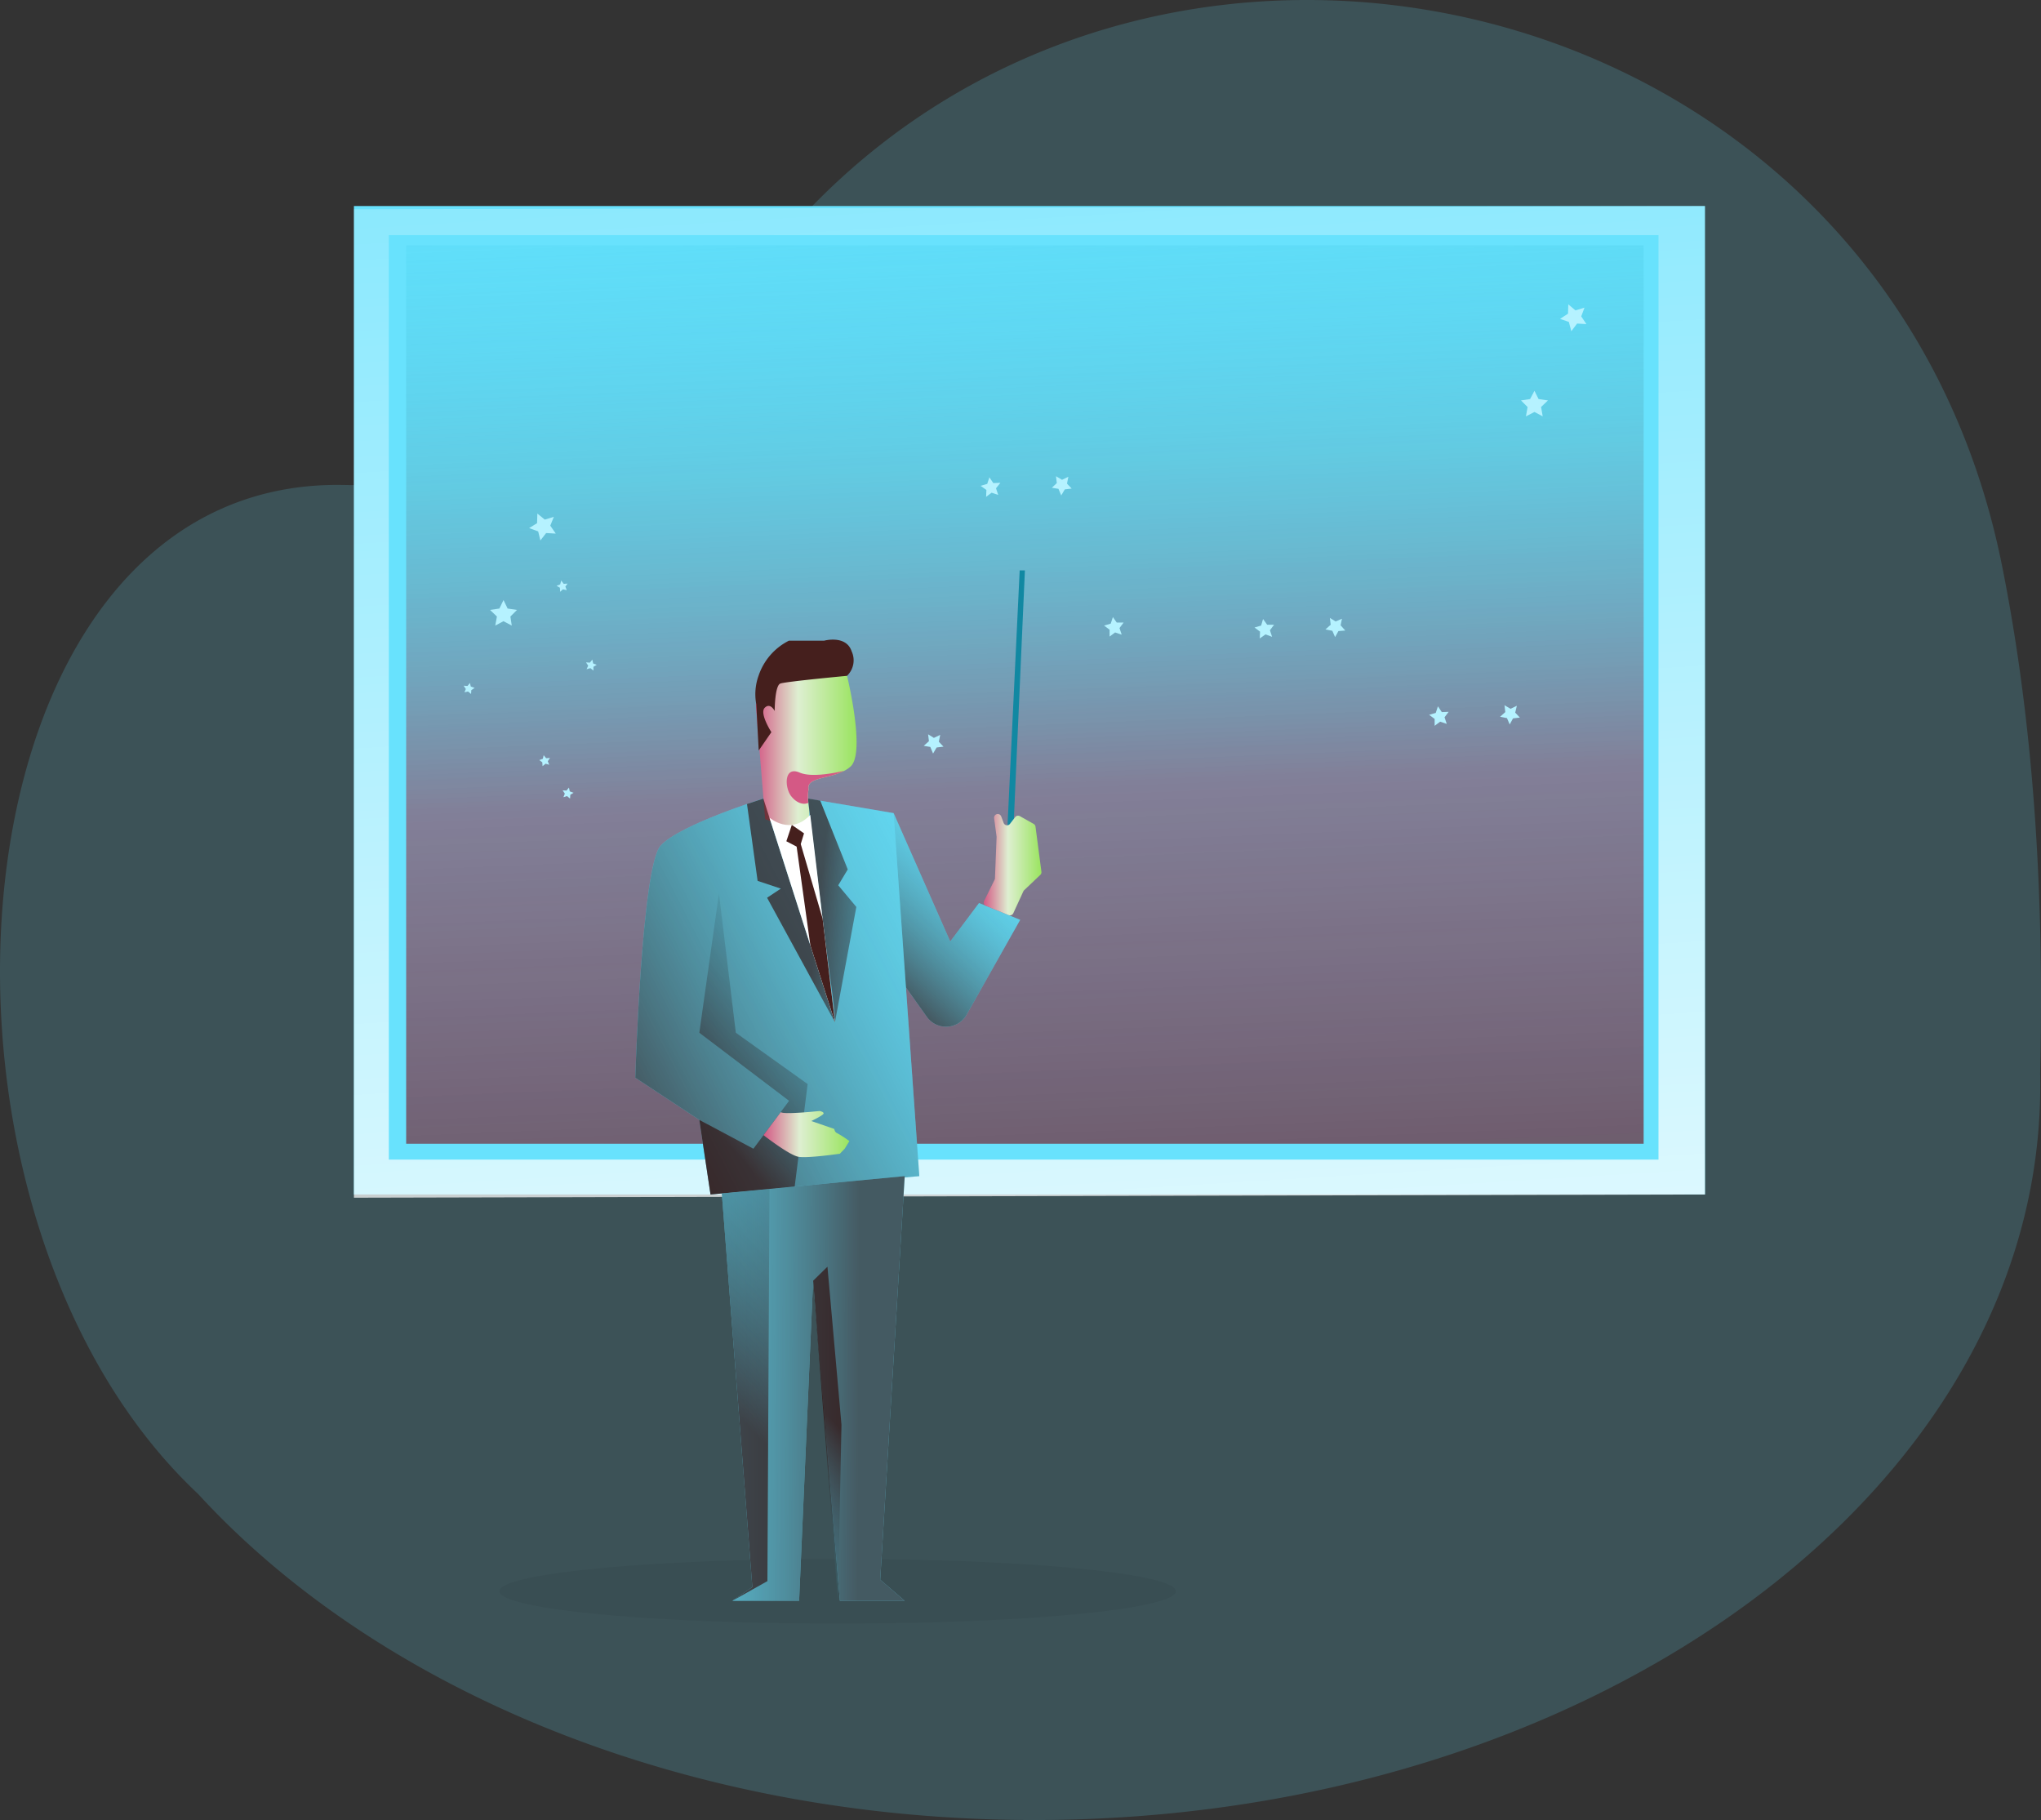 <svg xmlns="http://www.w3.org/2000/svg" xmlns:xlink="http://www.w3.org/1999/xlink" viewBox="0 0 667.78 595.4" id="BusinessmangivingPresentation">
  <rect x="0" y="0" width="667.78" height="595.4" fill="#333333" stroke="none"/>
  <defs>
    <linearGradient id="c" x1="315.97" x2="357.05" y1="-109.16" y2="558.37" gradientUnits="userSpaceOnUse">
      <stop offset=".02" stop-color="#ffffff" stop-opacity="0" class="stopColorffffff svgShape"></stop>
      <stop offset="1" stop-color="#ffffff" class="stopColorffffff svgShape"></stop>
    </linearGradient>
    <linearGradient id="d" x1="326.73" x2="354.88" y1="16.96" y2="705.02" gradientUnits="userSpaceOnUse">
      <stop offset=".01" stop-color="#68e2fd" stop-opacity="0" class="stopColor68e1fd svgShape"></stop>
      <stop offset=".03" stop-color="#26d7fe" stop-opacity=".04" class="stopColor66daf6 svgShape"></stop>
      <stop offset=".19" stop-color="#58aabc" stop-opacity=".39" class="stopColor58a1bc svgShape"></stop>
      <stop offset=".35" stop-color="#8f4d65" stop-opacity=".66" class="stopColor4d758f svgShape"></stop>
      <stop offset=".53" stop-color="#6f4554" stop-opacity=".85" class="stopColor45566f svgShape"></stop>
      <stop offset=".73" stop-color="#d85b53" stop-opacity=".96" class="stopColor40435c svgShape"></stop>
      <stop offset=".99" stop-color="#563f3d" class="stopColor3f3d56 svgShape"></stop>
    </linearGradient>
    <linearGradient id="a" x1="327.9" x2="410.78" y1="350.72" y2="259.5" gradientUnits="userSpaceOnUse">
      <stop offset=".36" stop-color="#2e0300" class="stopColor00272e svgShape"></stop>
      <stop offset=".75" stop-color="#3f8fa1" stop-opacity=".25" class="stopColor3f80a1 svgShape"></stop>
      <stop offset="1" stop-color="#69d4eb" stop-opacity="0" class="stopColor69b9eb svgShape"></stop>
    </linearGradient>
    <linearGradient xlink:href="#a" id="e" x1="181.26" x2="449.44" y1="406.28" y2="267.89"></linearGradient>
    <linearGradient id="b" x1="317.72" x2="350.73" y1="243.72" y2="243.72" gradientUnits="userSpaceOnUse">
      <stop offset="0" stop-color="#d45985" class="stopColorecc4d7 svgShape"></stop>
      <stop offset=".42" stop-color="#deefd1" class="stopColorefd4d1 svgShape"></stop>
      <stop offset="1" stop-color="#9ae45f" class="stopColorf2eac9 svgShape"></stop>
    </linearGradient>
    <linearGradient xlink:href="#a" id="f" x1="351.37" x2="155.38" y1="454.66" y2="453.62"></linearGradient>
    <linearGradient xlink:href="#a" id="g" x1="302.81" x2="224.09" y1="438.41" y2="517.64"></linearGradient>
    <linearGradient xlink:href="#b" id="h" x1="392.34" x2="411.22" y1="282.87" y2="282.87"></linearGradient>
    <linearGradient xlink:href="#a" id="i" x1="180.83" x2="304.89" y1="400.1" y2="288.9"></linearGradient>
    <linearGradient id="j" x1="228.51" x2="337.34" y1="294.44" y2="305.6" gradientUnits="userSpaceOnUse">
      <stop offset=".36" stop-color="#2e0300" class="stopColor00272e svgShape"></stop>
      <stop offset=".75" stop-color="#3f8fa1" stop-opacity=".25" class="stopColor3f80a1 svgShape"></stop>
      <stop offset=".77" stop-color="#4294a6" stop-opacity=".06" class="stopColor4284a6 svgShape"></stop>
      <stop offset="1" stop-color="#69d4eb" stop-opacity="0" class="stopColor69b9eb svgShape"></stop>
    </linearGradient>
    <linearGradient xlink:href="#a" id="k" x1="299.06" x2="407.88" y1="293.7" y2="304.86"></linearGradient>
    <linearGradient xlink:href="#b" id="l" x1="320.28" x2="348.38" y1="370.98" y2="370.98"></linearGradient>
    <linearGradient xlink:href="#a" id="m" x1="185.37" x2="331.33" y1="508.34" y2="371.77"></linearGradient>
    <linearGradient xlink:href="#b" id="n" x1="339.62" x2="366.08" y1="258.41" y2="292.94"></linearGradient>
  </defs>
  <path fill="#68e2fd" d="M667.53 355.23c0 132.64-147.33 240.17-329.09 240.17-114.07 0-214.57-42.34-273.62-106.66-100.75-94.55-83.27-331.88 47-330.1a295.23 295.23 0 0 0 41.78-2.14c32.91-4.25 52.86-14.2 64.95-25 3-2.65 6.71-8.14 10.95-15.59C334.53-68.73 613.25-23.3 655.02 185c13.58 67.68 13.19 132.21 12.48 166.11.03 1.35.03 2.73.03 4.12Z" opacity=".18" class="color68e1fd svgShape"></path>
  <ellipse cx="274.06" cy="520.56" fill="#050000" opacity=".05" rx="110.67" ry="10.6" class="color000405 svgShape"></ellipse>
  <path fill="#68e2fd" d="M115.8 67.4h442.03v323.36H115.8V67.4z" class="color68e1fd svgShape"></path>
  <path fill="url(#c)" d="m115.8 68.46 442.03-1.06v323.36l-442.03 1.06V68.46z" style="isolation:isolate"></path>
  <path fill="#68e2fd" d="M127.22 76.92h415.41v302.43H127.22z" class="color68e1fd svgShape"></path>
  <path fill="url(#d)" d="M132.89 80.27h404.88v293.89H132.89V80.27z" style="isolation:isolate"></path>
  <path fill="#68e2fd" d="m333.78 300.92-11.46-4.69-2-.81L310.9 308l-18.52-42-13.09 33 23.95 33.63a7.73 7.73 0 0 0 13.29-1.2Z" class="color68e1fd svgShape"></path>
  <path fill="url(#a)" d="m404.25 300.92-11.46-4.69-2-.81-9.42 12.58-18.52-42-13.09 33 23.95 33.63a7.73 7.73 0 0 0 13.29-1.2Z" opacity=".61" transform="translate(-70.47)"></path>
  <path fill="#68e2fd" d="M249.76 261.24s-27.41 8.53-33.62 15.43-8.28 75.9-8.28 75.9l20.95 13.79 3.66 24.4 68.31-6-8.4-118.76-28-4.74Z" class="color68e1fd svgShape"></path>
  <path fill="url(#e)" d="M320.23 261.24s-27.41 8.53-33.62 15.43-8.28 75.9-8.28 75.9l20.95 13.79 3.66 24.4 68.31-6-8.4-118.76-28-4.74Z" opacity=".61" transform="translate(-70.47)"></path>
  <path fill="#b5f2ff" d="m164.74 196.3 1.35 2.78 3.06.45-2.16 2.16.45 2.96-2.7-1.43-2.7 1.43.54-2.96-2.25-2.16 3.06-.45 1.35-2.78zM181.21 169.08l-1.17 2.88 1.8 2.6-3.15-.18-1.89 2.43-.72-2.97-2.97-1.08 2.61-1.61.09-3.15 2.43 1.98 2.97-.9zM502.05 127.85l1.35 2.7 3.06.45-2.25 2.15.54 3.06-2.7-1.44-2.79 1.44.54-3.06-2.16-2.15 2.97-.45 1.44-2.7zM518.42 100.64l-1.07 2.87 1.7 2.52-3.05-.18-1.89 2.51-.81-3.05-2.88-.99 2.61-1.71.09-3.05 2.34 1.98 2.96-.9zM327.32 157.94l-1.44 1.8.72 2.16-2.16-.72-1.8 1.35.09-2.25-1.89-1.35 2.16-.63.72-2.15 1.26 1.88 2.34-.09zM350.63 159.83l-2.25.27-1.17 1.98-.9-2.16-2.16-.36 1.62-1.53-.27-2.24 1.98 1.17 2.07-.99-.45 2.24 1.53 1.62zM473.98 232.86l-1.35 1.79.72 2.16-2.16-.72-1.8 1.35v-2.25l-1.8-1.35 2.16-.62.72-2.16 1.26 1.89 2.25-.09zM497.28 234.74l-2.25.27-1.08 1.98-.9-2.07-2.25-.45 1.71-1.52-.27-2.25 1.98 1.17 2.07-.99-.54 2.25 1.53 1.61zM416.85 204.38l-1.35 1.8.71 2.15-2.15-.8-1.89 1.34.09-2.24-1.8-1.35 2.16-.63.63-2.15 1.35 1.88h2.25zM440.15 206.27l-2.25.18-1.08 1.97-.9-2.06-2.25-.45 1.71-1.53-.27-2.24 1.89 1.16 2.07-.89-.45 2.15 1.53 1.71zM367.63 203.66l-1.35 1.8.72 2.16-2.16-.72-1.8 1.35V206l-1.8-1.35 2.16-.63.72-2.15 1.26 1.79h2.25zM308.7 244.26l-2.25.27-1.17 1.98-.9-2.16-2.16-.36 1.71-1.52-.27-2.25 1.89 1.17 2.07-.99-.45 2.25 1.53 1.61zM184.09 258.55l1.25.08.81-.98.27 1.25 1.26.45-1.08.63-.09 1.26-.99-.81-1.17.36.45-1.17-.71-1.07zM177.88 247.05l.81.99 1.26-.09-.72 1.07.45 1.17-1.17-.36-.99.81-.09-1.26-.99-.72 1.17-.44.27-1.17zM191.73 216.69l1.26.09.81-.99.27 1.26 1.17.45-1.08.63v1.25l-.99-.81-1.26.36.54-1.16-.72-1.08zM151.69 224.32l1.26.09.81-.98.27 1.16 1.26.45-1.08.72-.09 1.26-.99-.81-1.17.27.45-1.08-.72-1.08zM183.63 189.92l.81 1.08 1.26-.09-.72.99.45 1.16-1.25-.27-.9.81-.09-1.34-1.09-.63 1.18-.45.35-1.26z" class="colorb5eaff svgShape"></path>
  <path fill="url(#b)" d="M348.71 250.81a10 10 0 0 1-2 1.35c-5.22 2.77-12.35 2.06-11.69 6a15.32 15.32 0 0 0-.05 4.5c.05.89.17 1.77.27 2.67a5.25 5.25 0 0 1-7.13 5.49l-7.3-2.86-3.06-37.47s10.61-24.43 29.87-9.43c-.03.03 6.21 25.34 1.09 29.75Z" transform="translate(-70.47)"></path>
  <path fill="#68e2fd" d="m287.99 516.78 8.02 6.91h-21.22l-8.75-104.73-4.58 104.73H239.6l6.56-4.48-9.99-128.8 15.58-1.47 44.26-4.19-8.02 132.03z" class="color68e1fd svgShape"></path>
  <path fill="url(#f)" d="m287.99 516.78 8.02 6.91h-21.22l-8.75-104.73-4.58 104.73H239.6l6.56-4.48-9.99-128.8 15.58-1.47 44.26-4.19-8.02 132.03z" opacity=".61"></path>
  <path fill="#451f1d" d="M277.12 221.09a7 7 0 0 0 1.53-8c-1.8-5.47-9-3.5-9-3.5h-11.52a19.85 19.85 0 0 0-9.89 11.32 17.92 17.92 0 0 0-.81 9.43l.81 15.18 4.14-6s-4-6.2-2.16-8 3.24 1.08 3.24 1.08 0-8.36 1.88-9 21.78-2.51 21.78-2.51Z" class="color1d3945 svgShape"></path>
  <path fill="url(#g)" d="m266.05 418.97 4.68-4.58 4.59 51.73-1.17 57.58-8.1-104.73z" opacity=".61"></path>
  <path fill="#1188a2" d="m329.21 279.11 4.41-92.51h1.71l-4.41 99.52s-1.26 2.07-1.71 0a39.08 39.08 0 0 1 0-7.01Z" class="color1167a2 svgShape"></path>
  <path fill="url(#h)" d="m395.86 287.85-3.39 6.86a1.19 1.19 0 0 0 .62 1.64l7.38 3a1.19 1.19 0 0 0 1.54-.61l3.29-7.16a1.07 1.07 0 0 1 .27-.37l5.27-5a1.2 1.2 0 0 0 .37-1l-1.94-14.79a1.22 1.22 0 0 0-.6-.89l-4.51-2.53a1.2 1.2 0 0 0-1.54.31l-1.71 2.21a1.2 1.2 0 0 1-2.07-.31l-.8-2.14a1.19 1.19 0 0 0-.89-.75 1.2 1.2 0 0 0-1.42 1.33l.8 6.05a1.48 1.48 0 0 1 0 .21l-.53 13.46a1.31 1.31 0 0 1-.14.48Z" transform="translate(-70.47)"></path>
  <path fill="url(#i)" d="m228.81 366.37 17.69 9.42 11.68-15.67-29.37-22.27 6.42-45.54 5.52 45.54 23.5 16.79-4.24 33.51-27.54 2.61-3.66-24.39z" opacity=".61"></path>
  <path fill="url(#j)" d="m249.75 261.24-5.35 1.78 3.48 25.15 7.59 2.53-4.49 2.99 22.2 40.71-23.43-73.16z" opacity=".61"></path>
  <path fill="url(#k)" d="M334.82 261.24s2.71 23 5.26 43.21c1.76 13.93 3.69 26.19 3.57 29.95l7-37.7-5.92-7.09 3.11-5.18-9-22.51Z" opacity=".61" transform="translate(-70.47)"></path>
  <path fill="#ffffff" d="M251.76 267.49s6.87 6 13.34-.92l8.08 67.83Z" class="colorffffff svgShape"></path>
  <path fill="#451f1d" d="m259.07 269.86-1.79 5.35 4.31 2.24 1.47-4.83-3.99-2.76z" class="color1d3945 svgShape"></path>
  <path fill="#451f1d" d="m265.14 309.3-4.53-32.6 1.38-.58 7.15 24.37 4.04 33.91-8.04-25.1z" class="color1d3945 svgShape"></path>
  <path fill="url(#l)" d="M320.28 371.35s8.4 6.55 11.43 7.08 13.55-1 13.55-1l1.57-1.62 1.55-2.52a36.66 36.66 0 0 0-4-2.59c-.78-.26-.95-1.38-.95-1.38l-7.51-2.59s3.8-1.81 4-2.41-1.29-.87-1.29-.87-11.71 1.25-12.71.37Z" transform="translate(-70.47)"></path>
  <path fill="url(#m)" d="m251.75 388.94-.66 128.3-11.49 6.45 6.56-4.48-9.99-128.8 15.58-1.47z" opacity=".61"></path>
  <path fill="url(#n)" d="M335 258.19a15.32 15.32 0 0 0-.05 4.5c-.32.08-.56.13-.71.18-.81.22-3 .12-5-2.53s-2.4-9.87 2.89-7.59c3.62 1.56 10.53.34 14.53-.59-5.2 2.77-12.33 2.06-11.66 6.03Z" transform="translate(-70.47)"></path>
</svg>

